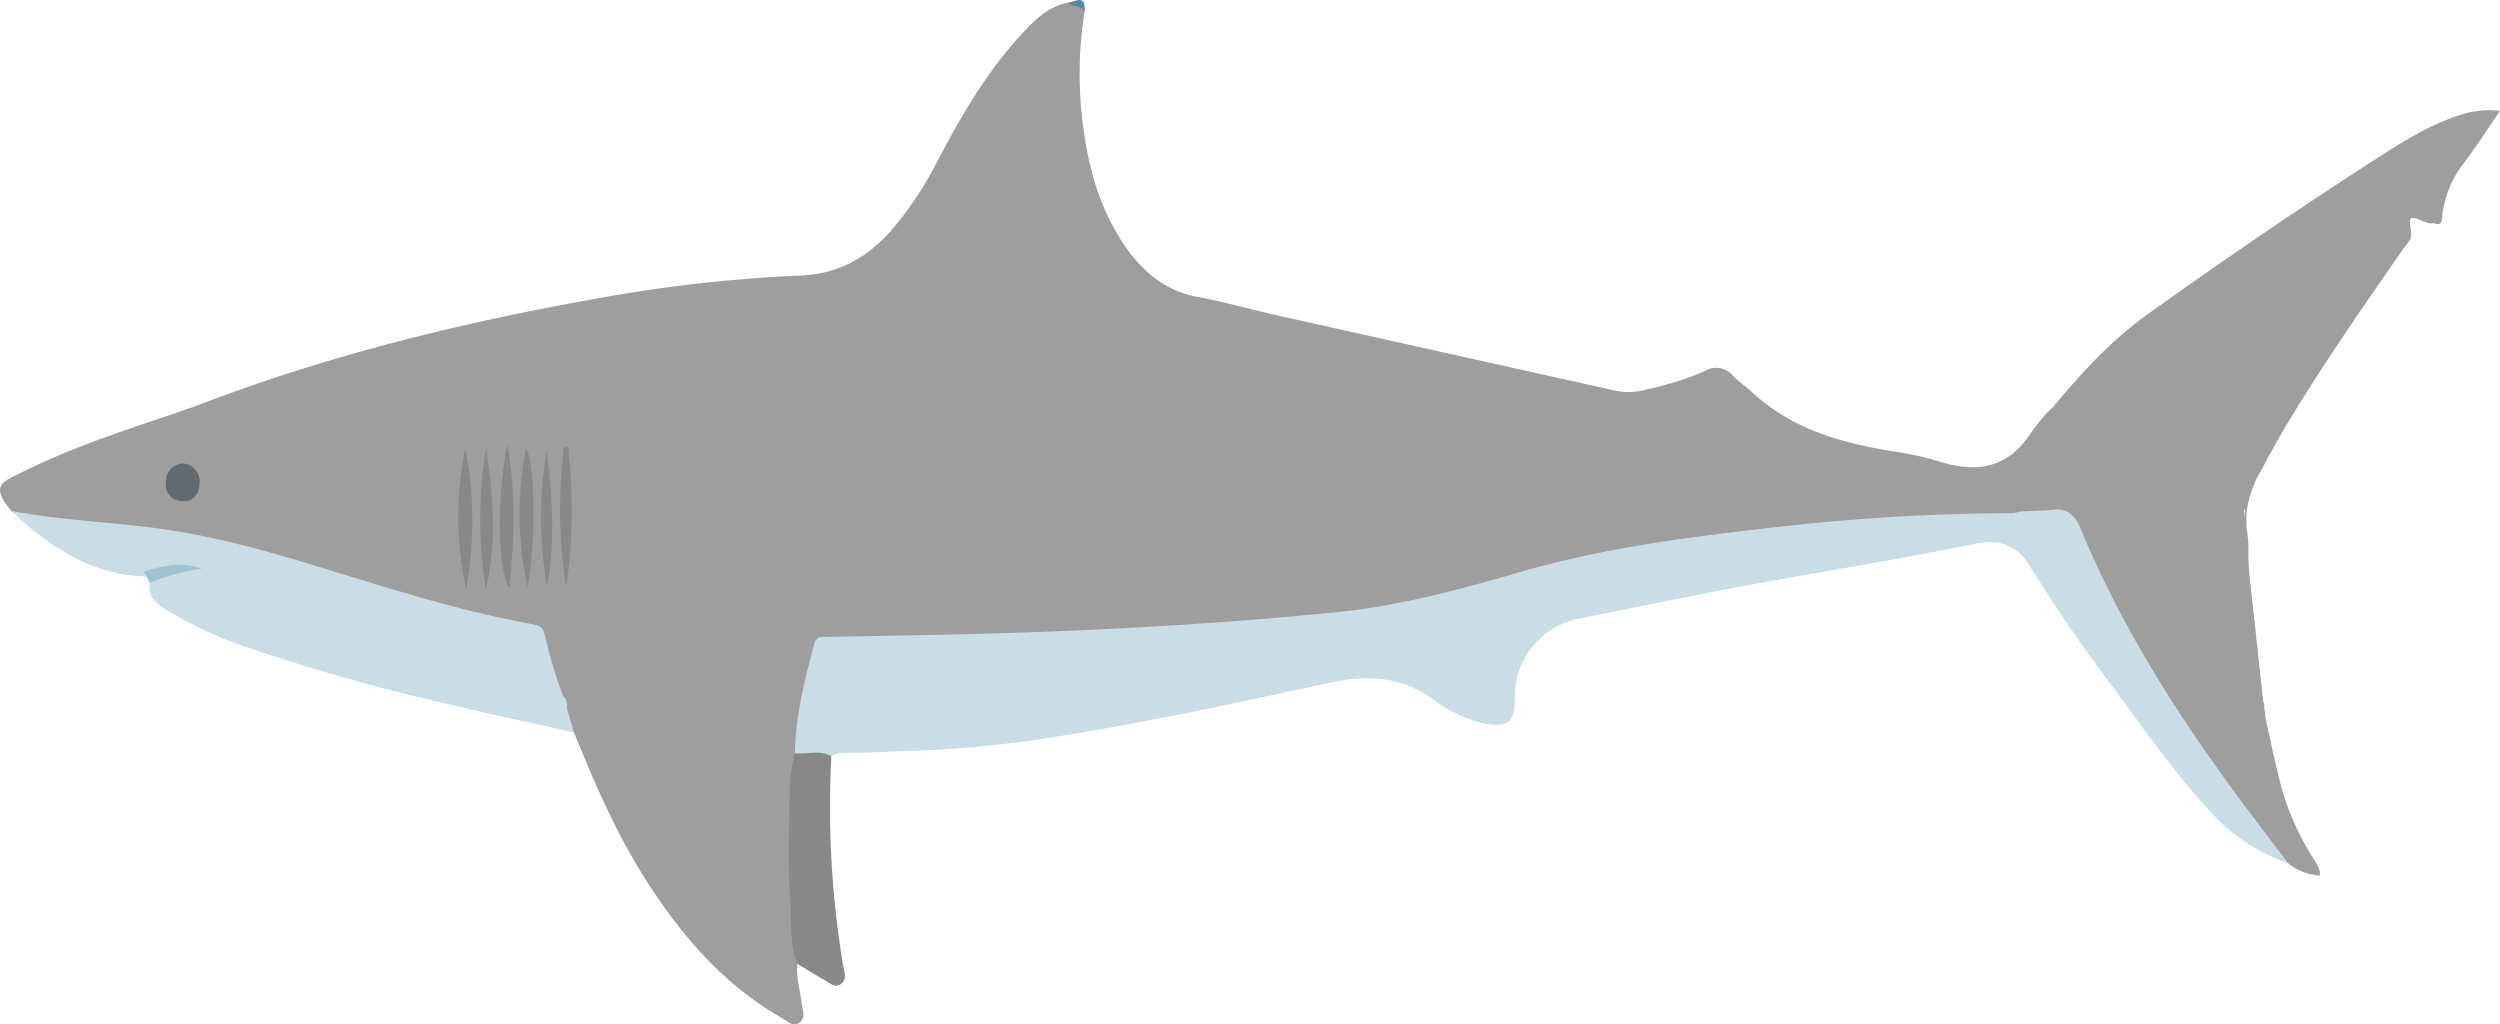 <svg xmlns="http://www.w3.org/2000/svg" xmlns:xlink="http://www.w3.org/1999/xlink" width="409.136" height="167.655" viewBox="0 0 409.136 167.655"><defs><clipPath id="a"><rect width="409.136" height="167.654" fill="none"/></clipPath></defs><g opacity="0.647" style="mix-blend-mode:color-dodge;isolation:isolate"><g transform="translate(0)" clip-path="url(#a)"><path d="M130.487,158.2c-.224,2.287.5,4.451.74,6.677.109,1.015.664,2.118-.358,2.923s-1.869-.126-2.672-.578c-9.515-5.366-16.646-13.5-22.637-22.961-4.741-7.486-8.279-15.651-11.62-23.931a6.352,6.352,0,0,1-1.56-3.734,5.141,5.141,0,0,1,.1-1.135c.22-.96-.409-1.05-.993-1.22-1.362-2.591-1.755-5.534-2.566-8.318a3.327,3.327,0,0,0-2.767-2.732c-13.93-2.754-27.453-7.26-41.063-11.376a150.129,150.129,0,0,0-26.839-5.081c-3.661-.412-7.333-.672-10.994-1.069A11.953,11.953,0,0,1,1.885,84.1c-.342-.432-.717-.838-1.021-1.3-1.361-2.066-1.173-3.057.984-4.186a129.57,129.57,0,0,1,15.714-6.7c5.387-1.972,10.9-3.644,16.239-5.662,20.267-7.659,41.059-12.8,62.173-16.611a245.805,245.805,0,0,1,34.957-4.08c6.078-.214,10.849-2.778,14.925-7.371a57.555,57.555,0,0,0,7.618-11.474c3.857-7.3,7.97-14.4,13.484-20.4,2.215-2.409,4.5-4.824,7.835-5.391,1.042.186,2.408-.318,2.694,1.483a65.151,65.151,0,0,0,.955,25.184,39.3,39.3,0,0,0,4.778,11.792c3.147,5.06,7.132,8.682,12.924,9.719,4.219.755,8.366,1.971,12.559,2.906q28.017,6.252,56.039,12.476a10.671,10.671,0,0,0,4.89-.322,48.6,48.6,0,0,0,9.5-3.029,3.531,3.531,0,0,1,4.511.859c.919.952,2.038,1.672,3.006,2.575,6.6,6.159,14.615,8.368,22.952,9.733a51.336,51.336,0,0,1,7.512,1.622c6.012,1.942,11.293,1.436,15.235-4.553.39.174.639.434.5.917-.1.105-.14.194-.122.244a.724.724,0,0,1,.233-.335c.548-.278,1.361-.211,1.594-.789.814-2.021,1.912-3.6,3.67-3.609.647-.526.061-.647.319-.478.061.04.011.093-.109.209-1.009.965-1.921,1.438-2.392-.515,4.693-5.63,9.642-10.991,15.506-15.176,12.407-8.855,24.968-17.453,37.752-25.657,4.641-2.978,9.345-5.908,14.686-7.284a15.394,15.394,0,0,1,5.157-.3c-2.094,3.047-3.928,5.983-6.021,8.684a17.3,17.3,0,0,0-3.39,8.093c-.1.6.063,1.342-.568,1.757-.448.092-.879-.282-1.333-.058a9.837,9.837,0,0,1-1.068-.311c-2.5-1.032-2.533-1.032-2.168,1.82.139,1.085-.589,1.622-1.06,2.3-6.56,9.412-13.111,18.832-19.077,28.708-1.56,2.583-3,5.255-4.443,7.919a17.722,17.722,0,0,0-2.358,6.781c-.228-.051-.158-.423-.41-.449.493,3.73-.606,7.4-.344,11.122a30.3,30.3,0,0,1,.746-8.075,18.285,18.285,0,0,1,.291,4.584c-.336.907-.029,1.864-.179,2.786,0,.024.117.1.177.1s.105-.085.158-.133l1.621,14.865c-.361,2.172.321,4.21.686,6.289a2.705,2.705,0,0,1,.177.365c.018.054-.033.135-.052.2a2.63,2.63,0,0,0,.279,2.258c.651,2.906,1.253,5.827,1.964,8.717a43.665,43.665,0,0,0,5.989,14.315,10.368,10.368,0,0,1,.861,1.7,2.627,2.627,0,0,1,.013.823,8.956,8.956,0,0,1-5.163-2.015c-3.735-3.134-6.275-7.44-9.2-11.325a217.634,217.634,0,0,1-22.41-36.572c-.9-1.874-1.663-3.831-2.47-5.757-1.08-2.581-2.559-4.2-5.409-3.468a2.831,2.831,0,0,1-1.341-.114c-1.188-.385-2.463-.144-3.214-.556.1,0,.4.171.006.793-1.165.822-2.477.584-3.736.58-21.03-.058-41.869,2.361-62.6,5.885-10.035,1.706-19.752,5.059-29.675,7.388a183.076,183.076,0,0,1-27.7,3.906c-9.215.721-18.444,1.134-27.66,1.81-4.044.3-8.114.435-12.156.489-9.77.131-19.528.909-29.306.61-3.466-.106-3.681.156-4.571,3.906a88.293,88.293,0,0,0-2.365,14.42c-1.221,8.658-.88,17.344-.474,26.039.131,2.806.587,5.6.306,8.429" transform="translate(0 -0.471)" fill="#696969"/><path d="M288.1,210.267c.125-6.159,1.6-12.034,3.167-17.9.363-1.356,1.278-1.123,2.154-1.141,7.965-.157,15.931-.271,23.9-.475,19.909-.51,39.794-1.6,59.624-3.587,10.04-1.008,19.838-3.638,29.551-6.47,14.5-4.228,29.337-6,44.205-7.648a342.259,342.259,0,0,1,36.45-2.06,8.669,8.669,0,0,0,1.533-.278,4.063,4.063,0,0,1,3.013-.154,17.243,17.243,0,0,0,2.014-.106c2.254-.372,3.8.641,4.7,2.823,6.775,16.384,16.111,30.995,26.456,44.908,2.514,3.382,5.074,6.724,7.614,10.084a29.883,29.883,0,0,1-11.749-7.413c-6.434-6.627-11.694-14.384-17.261-21.837-4.673-6.254-9.142-12.676-13.273-19.369-2.171-3.517-5.011-4.463-8.887-3.668-9.551,1.96-19.159,3.607-28.76,5.27-12.046,2.086-24.03,4.534-36.016,6.979a12.937,12.937,0,0,0-10.609,13.046c.044,3.95-1.172,4.786-4.742,4.178a21.2,21.2,0,0,1-8.626-4.018c-5.354-3.812-10.937-4.009-17-2.687-15.4,3.357-30.821,6.661-46.382,9.094a188.292,188.292,0,0,1-21.932,2.034c-3.824.146-7.646.342-11.474.358a2.676,2.676,0,0,0-1.7.532c-2.012.181-4.05.732-5.962-.5" transform="translate(-158.014 -86.997)" fill="#adc9d8"/><path d="M95.042,203.162l1.188,3.991c-6.736-1.506-13.489-2.928-20.2-4.535a327.5,327.5,0,0,1-34.109-9.668,64.138,64.138,0,0,1-12.157-5.711c-1.647-1.015-3.376-2.008-2.984-4.6,1.883-2.159,4.513-1.824,6.5-2.413-2.1.357-4.71-.164-6.968,1.438-8.75-.266-15.8-4.637-22.129-10.752,7.561,1.427,15.233,1.78,22.845,2.71,10.89,1.331,21.353,4.546,31.832,7.777,10.186,3.14,20.388,6.226,30.857,8.1,1.081.193,1.477.746,1.768,1.809a74.548,74.548,0,0,0,2.983,9.955,1.9,1.9,0,0,1,.582,1.9" transform="translate(-2.29 -87.29)" fill="#adc9d8"/><path d="M286.874,251.841c1.981.25,4.044-.635,5.962.5a157.489,157.489,0,0,0,1.941,34.309c.167,1,.7,2.112-.329,2.923s-1.85-.143-2.669-.59c-1.53-.835-3.01-1.78-4.51-2.679-1.386-3.614-.917-7.5-1.185-11.237-.393-5.488-.167-11.035-.069-16.555a25.4,25.4,0,0,1,.859-6.67" transform="translate(-156.783 -128.571)" fill="#484748"/><path d="M739.713,134.567c1.908,2.422,2.032-.587,3.153-1.37.719,1.871-.387,3.086-1.438,3.028-1.657-.091-1.771.66-2.047,2a2.061,2.061,0,0,1-2.9,1.7l-.46-1a27.32,27.32,0,0,1,3.692-4.355" transform="translate(-403.678 -68.026)" fill="#696969"/><path d="M52.606,190.86c.018-.373-.773-.745-.349-.875,3.075-.946,6.192-1.623,9.37-.445a41.252,41.252,0,0,0-8.55,2.3l-.471-.975" transform="translate(-28.592 -96.481)" fill="#6ba2b8"/><path d="M813.069,172.155c-.016,3.149-.805,6.227-.675,9.391-.777-4.593.475-9.092.508-13.652q.087.832.175,1.664,0,1.3-.008,2.6" transform="translate(-445.426 -85.746)" fill="#696969"/><path d="M819.055,228.273c-.754-2.029-1.463-4.064-.686-6.289q.343,3.144.686,6.289" transform="translate(-448.657 -113.371)" fill="#696969"/><path d="M389.795,1.934C389.25.685,387.82,1.327,387.1.451c1.212-.177,2.972-1.519,2.694,1.483" transform="translate(-212.309 0)" fill="#00466d"/><path d="M814.5,188.728a1.51,1.51,0,0,1-.121.442c-.121.184-.379.35-.364-.046.04-1.056-.357-2.175.33-3.151l.156,2.755" transform="translate(-446.412 -94.98)" fill="#696969"/><path d="M820.282,238.257c-.694-.665-1.135-1.368-.279-2.258l.279,2.258" transform="translate(-449.48 -120.529)" fill="#696969"/><path d="M167.369,172.951a56.015,56.015,0,0,1-.128-23.056,61.467,61.467,0,0,1,.128,23.056" transform="translate(-91.102 -76.554)" fill="#484748"/><path d="M182.364,148.748c1.5,8.1,1.128,15.673.335,23.483-1.948-3.153-2.1-14.5-.335-23.483" transform="translate(-99.344 -75.968)" fill="#484748"/><path d="M189.614,172.686a54.646,54.646,0,0,1-.24-22.578c1.43,1.922,1.7,15.548.24,22.578" transform="translate(-103.283 -76.663)" fill="#484748"/><path d="M175,172.938a69.9,69.9,0,0,1,.027-23.125c1.174,7.708,1.735,15.416-.027,23.125" transform="translate(-95.46 -76.512)" fill="#484748"/><path d="M197.018,150.861c.974,7.368,1.385,14.751.063,22.128a64.342,64.342,0,0,1-.063-22.128" transform="translate(-107.548 -77.047)" fill="#484748"/><path d="M204.406,151.727A82.418,82.418,0,0,1,204,173.4a78.5,78.5,0,0,1-.459-21.673.525.525,0,0,1,.863,0" transform="translate(-111.345 -77.374)" fill="#484748"/><path d="M60.124,158.152a2.916,2.916,0,0,1,2.782-3.132,2.966,2.966,0,0,1,2.742,3.209c-.056,1.873-1.065,2.976-2.683,2.943a2.644,2.644,0,0,1-2.841-3.019" transform="translate(-32.974 -79.171)" fill="#0c1921"/><path d="M734.258,170.353l-3.013.153-.879-.159c1.3-.251,2.6-.776,3.891.005" transform="translate(-400.577 -86.792)" fill="#696969"/><path d="M736.24,146.473c-.058.833.13,1.508-.516,2.146-.471-.974.136-1.41.516-2.146" transform="translate(-403.421 -74.806)" fill="#696969"/><path d="M205.047,150.713h-.863c.085-.461-.251-1.27.533-1.192.459.045.312.75.33,1.191" transform="translate(-111.986 -76.361)" fill="#484748"/></g></g></svg>